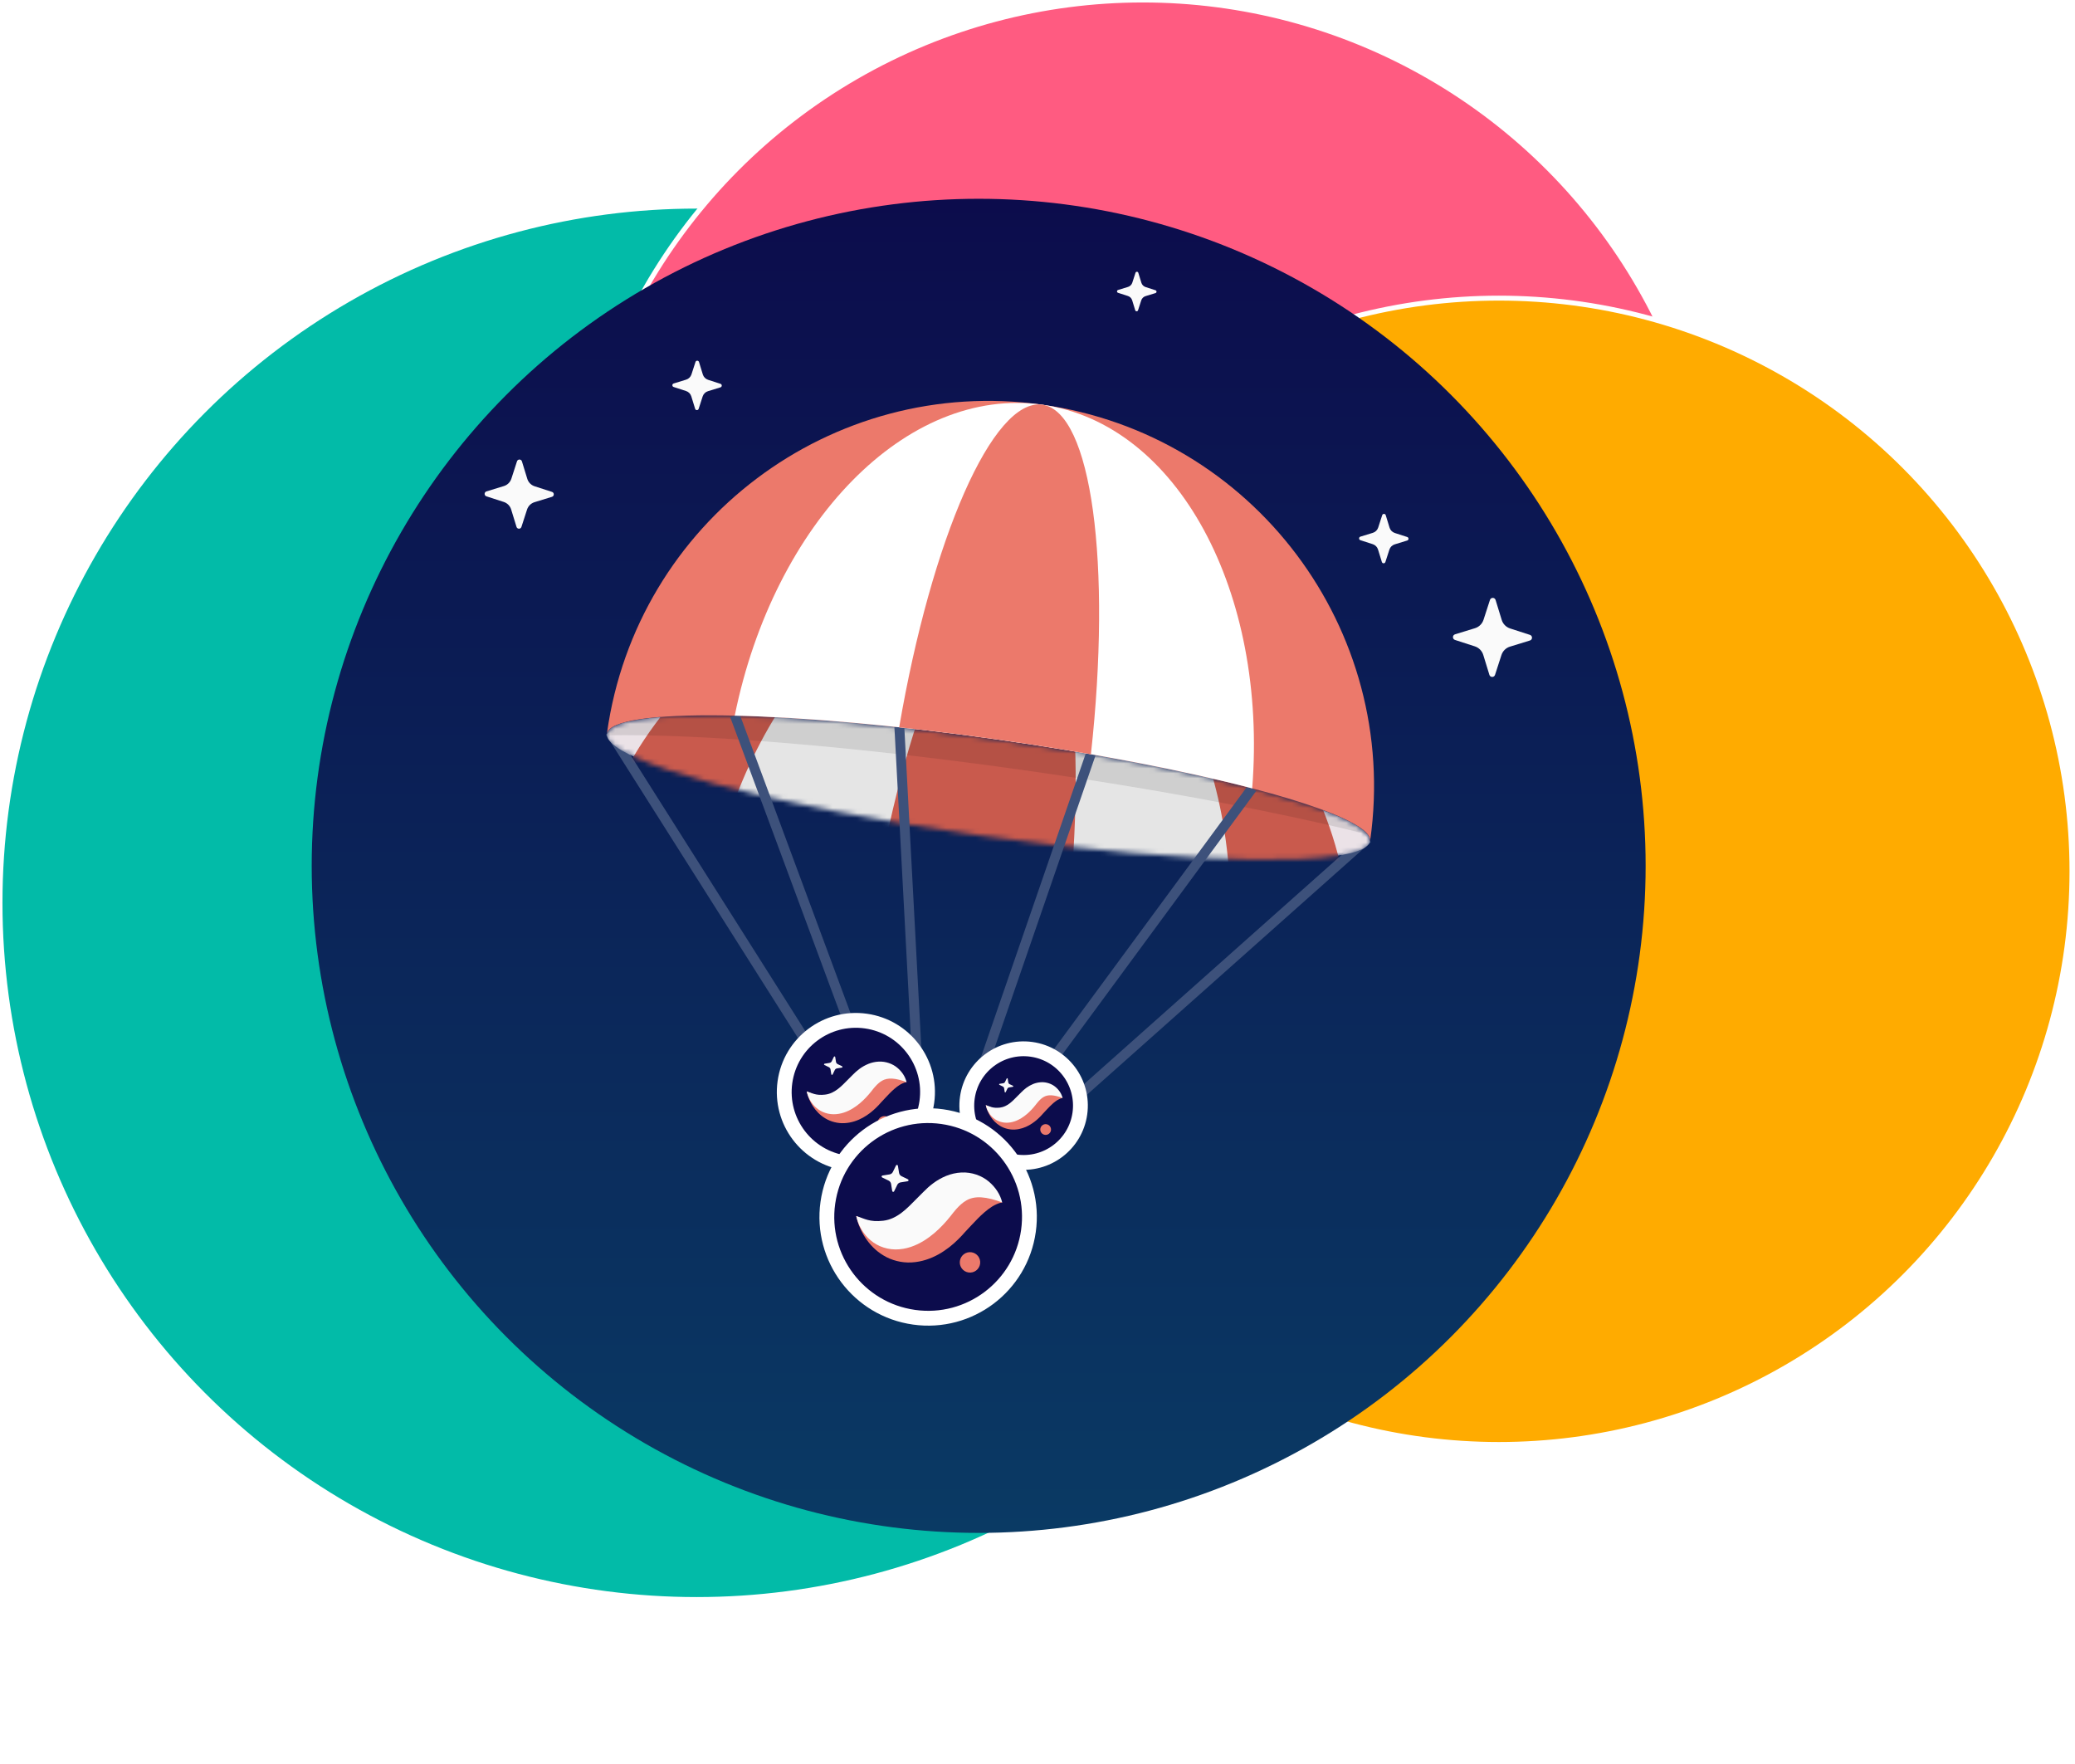 <svg width="420" height="357" viewBox="0 0 420 357" fill="none" xmlns="http://www.w3.org/2000/svg">
<circle cx="141" cy="182.716" r="141" transform="rotate(-180 141 182.716)" fill="#02BBA8"/>
<circle cx="141" cy="182.716" r="141" transform="rotate(-180 141 182.716)" stroke="white"/>
<circle cx="231.315" cy="116" r="116" transform="rotate(-180 231.315 116)" fill="#FF5B81"/>
<circle cx="231.315" cy="116" r="116" transform="rotate(-180 231.315 116)" stroke="white"/>
<circle cx="303.389" cy="176.336" r="116" transform="rotate(-180 303.389 176.336)" fill="#FFAB00"/>
<circle cx="303.389" cy="176.336" r="116" transform="rotate(-180 303.389 176.336)" stroke="white"/>
<g filter="url(#filter0_di_1_67)">
<circle cx="198.093" cy="165.229" r="135" fill="url(#paint0_linear_1_67)"/>
</g>
<path fill-rule="evenodd" clip-rule="evenodd" d="M141.414 82.742L142.226 80.231C142.392 79.721 142.795 79.323 143.307 79.167L145.83 78.391C146.179 78.284 146.182 77.791 145.835 77.679L143.324 76.867C142.814 76.701 142.417 76.298 142.259 75.786L141.485 73.263C141.378 72.915 140.885 72.911 140.773 73.258L139.96 75.769C139.795 76.279 139.392 76.676 138.88 76.834L136.357 77.608C136.008 77.716 136.004 78.208 136.352 78.32L138.863 79.133C139.373 79.298 139.77 79.702 139.927 80.214L140.702 82.736C140.809 83.085 141.302 83.089 141.414 82.742Z" fill="#FAFAFA"/>
<path fill-rule="evenodd" clip-rule="evenodd" d="M280.414 113.742L281.226 111.231C281.392 110.721 281.795 110.323 282.307 110.167L284.83 109.391C285.179 109.284 285.182 108.791 284.835 108.679L282.324 107.867C281.814 107.701 281.417 107.298 281.259 106.786L280.485 104.263C280.378 103.915 279.885 103.911 279.773 104.258L278.96 106.769C278.795 107.279 278.392 107.676 277.88 107.834L275.357 108.608C275.008 108.716 275.004 109.208 275.352 109.32L277.863 110.133C278.373 110.298 278.77 110.702 278.927 111.214L279.702 113.736C279.809 114.085 280.302 114.089 280.414 113.742Z" fill="#FAFAFA"/>
<path fill-rule="evenodd" clip-rule="evenodd" d="M302.606 136.587L303.906 132.57C304.171 131.753 304.815 131.117 305.635 130.867L309.671 129.625C310.23 129.455 310.235 128.666 309.68 128.487L305.662 127.187C304.847 126.922 304.211 126.277 303.959 125.457L302.719 121.421C302.549 120.864 301.761 120.858 301.581 121.414L300.281 125.43C300.017 126.246 299.372 126.881 298.552 127.134L294.516 128.373C293.957 128.546 293.951 129.332 294.507 129.512L298.525 130.812C299.34 131.076 299.976 131.723 300.228 132.543L301.468 136.578C301.638 137.136 302.426 137.142 302.606 136.587Z" fill="#FAFAFA"/>
<path fill-rule="evenodd" clip-rule="evenodd" d="M230.35 62.793L231 60.785C231.132 60.377 231.454 60.059 231.864 59.933L233.882 59.313C234.162 59.227 234.164 58.833 233.887 58.743L231.878 58.093C231.47 57.961 231.152 57.639 231.026 57.229L230.406 55.211C230.321 54.932 229.927 54.929 229.837 55.207L229.187 57.215C229.055 57.623 228.733 57.941 228.323 58.067L226.304 58.687C226.025 58.773 226.022 59.166 226.3 59.256L228.309 59.906C228.717 60.038 229.035 60.361 229.161 60.771L229.78 62.789C229.866 63.068 230.26 63.071 230.35 62.793Z" fill="#FAFAFA"/>
<path fill-rule="evenodd" clip-rule="evenodd" d="M105.542 106.638L106.68 103.124C106.911 102.409 107.475 101.853 108.192 101.633L111.724 100.547C112.213 100.398 112.217 99.708 111.732 99.551L108.216 98.413C107.503 98.182 106.947 97.618 106.726 96.9L105.641 93.368C105.492 92.881 104.802 92.876 104.645 93.362L103.507 96.877C103.276 97.59 102.712 98.146 101.995 98.367L98.463 99.452C97.974 99.602 97.969 100.291 98.455 100.448L101.971 101.586C102.684 101.817 103.24 102.382 103.461 103.1L104.546 106.63C104.695 107.119 105.385 107.125 105.542 106.638Z" fill="#FAFAFA"/>
<path d="M276.803 169.682L187.457 249.178" stroke="#3D517B" stroke-width="2"/>
<path d="M123.485 148.135L187.457 249.178" stroke="#3D517B" stroke-width="2"/>
<mask id="mask0_1_67" style="mask-type:alpha" maskUnits="userSpaceOnUse" x="122" y="144" width="156" height="30">
<ellipse cx="200.079" cy="159.374" rx="78" ry="9.867" transform="rotate(8 200.079 159.374)" fill="#0F7295"/>
</mask>
<g mask="url(#mask0_1_67)">
<ellipse cx="200.079" cy="159.374" rx="78" ry="9.867" transform="rotate(8 200.079 159.374)" fill="#EBE2E7"/>
<path d="M272.582 203.938C272.592 203.869 272.601 203.8 272.611 203.731C278.606 161.072 248.885 121.63 206.226 115.635C163.567 109.64 124.125 139.361 118.129 182.02C118.12 182.089 118.11 182.158 118.1 182.227C118.969 176.858 154.121 177.351 196.711 183.337C239.301 189.323 273.227 198.538 272.582 203.938Z" fill="#C95A4D"/>
<path d="M248.717 193.286C235.177 189.744 216.919 186.177 196.711 183.337C176.502 180.497 157.969 178.893 143.977 178.566C151.907 139.499 178.781 111.778 206.226 115.635C233.67 119.492 251.862 153.547 248.717 193.286Z" fill="#E5E5E5"/>
<path d="M216.072 186.375C209.9 185.301 203.413 184.279 196.711 183.337C190.009 182.395 183.491 181.589 177.262 180.921C183.8 142.774 196.223 114.229 206.226 115.635C216.229 117.041 220.302 147.904 216.072 186.375Z" fill="#C95A4D"/>
<path d="M276.867 168.888C259.136 164.404 234.137 159.653 206.283 155.738C171.681 150.875 140.957 148.467 122.83 148.815C122.822 148.715 122.824 148.616 122.838 148.518C123.596 143.122 158.793 143.607 201.452 149.602C240.756 155.126 272.682 163.4 276.867 168.888Z" fill="black" fill-opacity="0.1"/>
</g>
<path d="M148.745 144.805L187.457 249.178" stroke="#3D517B" stroke-width="2"/>
<path d="M253.439 159.518L187.457 249.178" stroke="#3D517B" stroke-width="2"/>
<path d="M220.878 152.333L187.457 249.178" stroke="#3D517B" stroke-width="2"/>
<path d="M182.025 146.872L187.457 249.178" stroke="#3D517B" stroke-width="2"/>
<path d="M277.323 170.203C277.333 170.134 277.342 170.065 277.352 169.997C283.348 127.338 253.626 87.895 210.967 81.9C168.308 75.905 128.866 105.627 122.87 148.286C122.861 148.354 122.851 148.423 122.842 148.492C123.71 143.123 158.862 143.617 201.452 149.602C244.042 155.588 277.968 164.803 277.323 170.203Z" fill="#EC796B"/>
<path d="M253.458 159.551C239.918 156.01 221.66 152.442 201.452 149.602C181.244 146.762 162.71 145.159 148.718 144.831C156.648 105.765 183.522 78.043 210.967 81.9C238.411 85.757 256.603 119.812 253.458 159.551Z" fill="white"/>
<path d="M220.813 152.64C214.641 151.566 208.154 150.544 201.452 149.602C194.75 148.66 188.232 147.855 182.003 147.186C188.541 109.04 200.964 80.494 210.967 81.9C220.97 83.306 225.043 114.17 220.813 152.64Z" fill="#EC796B"/>
<path d="M171.222 235.362C179.153 236.476 186.485 230.951 187.599 223.021C188.714 215.091 183.188 207.759 175.258 206.645C167.328 205.53 159.996 211.055 158.881 218.985C157.767 226.915 163.292 234.247 171.222 235.362Z" fill="#0C0C4C" stroke="white" stroke-width="3"/>
<path fill-rule="evenodd" clip-rule="evenodd" d="M168.531 217.454L168.966 216.559C169.055 216.377 169.226 216.25 169.426 216.218L170.408 216.061C170.544 216.039 170.571 215.855 170.448 215.795L169.553 215.36C169.371 215.272 169.244 215.1 169.212 214.901L169.055 213.918C169.033 213.782 168.85 213.755 168.789 213.879L168.354 214.774C168.266 214.955 168.094 215.083 167.895 215.114L166.912 215.271C166.776 215.293 166.749 215.477 166.872 215.537L167.768 215.972C167.949 216.061 168.077 216.232 168.109 216.432L168.266 217.414C168.287 217.55 168.471 217.578 168.531 217.454Z" fill="#FAFAFA"/>
<path fill-rule="evenodd" clip-rule="evenodd" d="M183.499 219.001C183.171 218.512 182.6 218.182 182.024 217.999C181.444 217.82 180.82 217.741 180.219 217.763C179.004 217.797 177.857 218.136 176.832 218.61C176.302 218.839 175.837 219.125 175.356 219.415C175.124 219.563 174.908 219.725 174.684 219.883L174.069 220.344C173.397 220.874 172.742 221.351 172.118 221.735C171.492 222.116 170.918 222.392 170.367 222.563C169.816 222.736 169.243 222.803 168.519 222.725C167.802 222.649 166.975 222.402 166.101 222.062C165.222 221.723 164.311 221.287 163.281 220.877C163.508 221.961 163.94 222.952 164.542 223.887C165.155 224.809 165.958 225.683 167.057 226.338C168.137 227.002 169.557 227.385 170.947 227.303C172.339 227.233 173.617 226.773 174.68 226.183C175.747 225.585 176.644 224.86 177.424 224.085C177.639 223.87 177.754 223.75 177.911 223.581L178.35 223.094C178.649 222.797 178.932 222.451 179.228 222.156C179.814 221.535 180.394 220.913 181.044 220.357C181.372 220.074 181.713 219.808 182.106 219.561C182.301 219.442 182.51 219.327 182.738 219.229C182.97 219.121 183.21 219.045 183.499 219.001Z" fill="#EC796B"/>
<path fill-rule="evenodd" clip-rule="evenodd" d="M183.499 219.001C183.23 217.889 182.578 216.894 181.629 216.094C180.685 215.302 179.294 214.77 177.83 214.851C177.108 214.888 176.389 215.054 175.742 215.319C175.098 215.583 174.505 215.926 173.98 216.31C173.718 216.503 173.476 216.708 173.235 216.915L172.599 217.526L171.611 218.516C170.35 219.79 168.972 221.297 167.027 221.528C165.118 221.754 164.38 221.212 163.281 220.877C163.412 221.436 163.594 221.987 163.875 222.489C164.149 222.999 164.488 223.489 164.933 223.932C165.159 224.146 165.4 224.359 165.673 224.551C165.946 224.736 166.245 224.908 166.569 225.051C167.215 225.33 167.962 225.501 168.708 225.504C169.454 225.51 170.186 225.376 170.842 225.154C171.501 224.935 172.09 224.638 172.625 224.313C173.69 223.656 174.554 222.885 175.304 222.089C175.682 221.691 176.031 221.281 176.359 220.868L176.745 220.375C176.862 220.232 176.981 220.088 177.099 219.955C177.577 219.42 178.029 219.001 178.547 218.711C179.061 218.412 179.742 218.233 180.61 218.291C181.475 218.348 182.447 218.604 183.499 219.001Z" fill="#FAFAFA"/>
<path fill-rule="evenodd" clip-rule="evenodd" d="M177.637 227.098C177.528 227.871 178.068 228.586 178.841 228.695C179.614 228.804 180.329 228.265 180.437 227.491C180.546 226.718 180.008 226.003 179.235 225.894C178.461 225.785 177.746 226.325 177.637 227.098Z" fill="#EC796B"/>
<path d="M205.587 235.142C211.877 236.026 217.692 231.644 218.576 225.355C219.46 219.066 215.078 213.251 208.788 212.367C202.499 211.483 196.684 215.865 195.8 222.154C194.916 228.444 199.298 234.259 205.587 235.142Z" fill="#0C0C4C" stroke="white" stroke-width="3"/>
<path fill-rule="evenodd" clip-rule="evenodd" d="M203.565 221.024L203.9 220.336C203.968 220.196 204.1 220.098 204.253 220.074L205.009 219.953C205.114 219.936 205.135 219.795 205.04 219.749L204.351 219.414C204.211 219.346 204.114 219.214 204.089 219.06L203.968 218.304C203.952 218.2 203.81 218.179 203.764 218.274L203.429 218.963C203.361 219.102 203.229 219.2 203.076 219.225L202.32 219.346C202.215 219.362 202.194 219.503 202.289 219.55L202.978 219.885C203.118 219.953 203.216 220.085 203.24 220.238L203.361 220.994C203.378 221.099 203.519 221.12 203.565 221.024Z" fill="#FAFAFA"/>
<path fill-rule="evenodd" clip-rule="evenodd" d="M215.079 222.214C214.827 221.838 214.387 221.585 213.945 221.444C213.498 221.306 213.018 221.245 212.556 221.262C211.621 221.288 210.739 221.549 209.95 221.914C209.543 222.09 209.185 222.31 208.815 222.533C208.636 222.647 208.47 222.771 208.298 222.893L207.826 223.248C207.309 223.655 206.804 224.022 206.324 224.317C205.843 224.611 205.402 224.823 204.978 224.955C204.554 225.088 204.113 225.139 203.556 225.079C203.004 225.021 202.368 224.83 201.696 224.569C201.02 224.308 200.319 223.973 199.527 223.657C199.701 224.492 200.034 225.254 200.497 225.973C200.968 226.682 201.586 227.354 202.431 227.858C203.262 228.369 204.354 228.664 205.424 228.601C206.495 228.547 207.477 228.193 208.295 227.739C209.116 227.279 209.806 226.721 210.406 226.125C210.571 225.96 210.66 225.867 210.781 225.737L211.118 225.363C211.348 225.134 211.566 224.868 211.794 224.641C212.245 224.163 212.691 223.685 213.191 223.257C213.443 223.04 213.705 222.835 214.007 222.646C214.158 222.553 214.319 222.465 214.494 222.39C214.672 222.307 214.857 222.248 215.079 222.214Z" fill="#EC796B"/>
<path fill-rule="evenodd" clip-rule="evenodd" d="M215.079 222.214C214.872 221.359 214.371 220.594 213.641 219.978C212.915 219.369 211.845 218.959 210.719 219.022C210.163 219.051 209.61 219.178 209.112 219.382C208.617 219.585 208.161 219.849 207.757 220.144C207.555 220.293 207.369 220.451 207.183 220.61L206.694 221.08L205.934 221.841C204.964 222.821 203.905 223.981 202.409 224.158C200.94 224.332 200.372 223.915 199.527 223.657C199.627 224.088 199.767 224.512 199.984 224.897C200.194 225.29 200.455 225.667 200.797 226.007C200.971 226.172 201.156 226.336 201.367 226.483C201.577 226.626 201.806 226.758 202.056 226.869C202.553 227.083 203.127 227.214 203.701 227.217C204.275 227.221 204.839 227.118 205.343 226.947C205.85 226.779 206.303 226.551 206.715 226.301C207.533 225.795 208.198 225.202 208.776 224.59C209.066 224.284 209.334 223.969 209.586 223.651L209.884 223.272C209.974 223.161 210.065 223.05 210.156 222.948C210.523 222.537 210.871 222.214 211.27 221.992C211.665 221.761 212.189 221.624 212.857 221.669C213.522 221.712 214.27 221.909 215.079 222.214Z" fill="#FAFAFA"/>
<path fill-rule="evenodd" clip-rule="evenodd" d="M210.57 228.443C210.486 229.038 210.901 229.588 211.496 229.671C212.091 229.755 212.64 229.34 212.724 228.745C212.808 228.151 212.394 227.6 211.799 227.517C211.204 227.433 210.654 227.848 210.57 228.443Z" fill="#EC796B"/>
<path d="M185.011 266.584C196.223 268.16 206.589 260.349 208.164 249.137C209.74 237.926 201.929 227.56 190.717 225.984C179.506 224.409 169.139 232.22 167.564 243.431C165.988 254.643 173.8 265.009 185.011 266.584Z" fill="#0C0C4C" stroke="white" stroke-width="3"/>
<path fill-rule="evenodd" clip-rule="evenodd" d="M180.981 241.097L181.617 239.789C181.747 239.523 181.997 239.337 182.289 239.291L183.725 239.061C183.924 239.029 183.963 238.761 183.783 238.673L182.475 238.037C182.209 237.908 182.023 237.657 181.976 237.365L181.747 235.929C181.716 235.731 181.447 235.691 181.359 235.872L180.723 237.18C180.594 237.445 180.343 237.631 180.051 237.678L178.615 237.907C178.416 237.939 178.376 238.207 178.557 238.295L179.866 238.931C180.131 239.061 180.317 239.312 180.364 239.603L180.593 241.039C180.625 241.238 180.893 241.278 180.981 241.097Z" fill="#FAFAFA"/>
<path fill-rule="evenodd" clip-rule="evenodd" d="M202.857 243.358C202.379 242.644 201.543 242.162 200.702 241.894C199.854 241.631 198.942 241.516 198.064 241.548C196.288 241.598 194.612 242.094 193.113 242.787C192.339 243.122 191.659 243.539 190.957 243.963C190.617 244.179 190.301 244.416 189.974 244.648L189.076 245.321C188.094 246.096 187.135 246.792 186.224 247.353C185.309 247.911 184.471 248.314 183.665 248.565C182.86 248.817 182.022 248.914 180.965 248.8C179.916 248.69 178.707 248.328 177.43 247.832C176.146 247.336 174.813 246.698 173.308 246.1C173.64 247.685 174.271 249.133 175.151 250.499C176.047 251.846 177.221 253.124 178.827 254.082C180.405 255.052 182.481 255.612 184.513 255.492C186.547 255.389 188.414 254.717 189.969 253.854C191.528 252.981 192.839 251.921 193.978 250.788C194.293 250.475 194.461 250.299 194.691 250.052L195.332 249.34C195.769 248.906 196.183 248.4 196.615 247.969C197.472 247.061 198.32 246.153 199.27 245.34C199.748 244.927 200.247 244.538 200.821 244.177C201.107 244.002 201.413 243.834 201.745 243.691C202.085 243.534 202.436 243.423 202.857 243.358Z" fill="#EC796B"/>
<path fill-rule="evenodd" clip-rule="evenodd" d="M202.857 243.358C202.464 241.734 201.512 240.279 200.125 239.109C198.745 237.951 196.712 237.174 194.573 237.292C193.517 237.347 192.467 237.59 191.521 237.977C190.579 238.362 189.713 238.864 188.946 239.425C188.562 239.707 188.208 240.007 187.856 240.309L186.927 241.203L185.483 242.649C183.639 244.511 181.626 246.714 178.784 247.051C175.993 247.382 174.914 246.59 173.308 246.1C173.499 246.917 173.766 247.723 174.177 248.456C174.577 249.201 175.072 249.918 175.722 250.564C176.053 250.877 176.405 251.19 176.804 251.469C177.204 251.741 177.64 251.992 178.114 252.201C179.057 252.608 180.149 252.858 181.239 252.863C182.33 252.871 183.401 252.675 184.359 252.351C185.322 252.031 186.184 251.597 186.965 251.122C188.521 250.161 189.784 249.035 190.881 247.872C191.432 247.29 191.943 246.691 192.422 246.087L192.987 245.367C193.158 245.157 193.331 244.946 193.504 244.752C194.202 243.97 194.863 243.358 195.621 242.935C196.371 242.497 197.366 242.236 198.636 242.321C199.9 242.404 201.321 242.778 202.857 243.358Z" fill="#FAFAFA"/>
<path fill-rule="evenodd" clip-rule="evenodd" d="M194.29 255.192C194.132 256.322 194.92 257.368 196.05 257.526C197.18 257.685 198.224 256.897 198.383 255.767C198.542 254.637 197.755 253.592 196.625 253.433C195.495 253.274 194.449 254.062 194.29 255.192Z" fill="#EC796B"/>
<defs>
<filter id="filter0_di_1_67" x="27.093" y="14.229" width="342" height="342" filterUnits="userSpaceOnUse" color-interpolation-filters="sRGB">
<feFlood flood-opacity="0" result="BackgroundImageFix"/>
<feColorMatrix in="SourceAlpha" type="matrix" values="0 0 0 0 0 0 0 0 0 0 0 0 0 0 0 0 0 0 127 0" result="hardAlpha"/>
<feOffset dy="20"/>
<feGaussianBlur stdDeviation="18"/>
<feComposite in2="hardAlpha" operator="out"/>
<feColorMatrix type="matrix" values="0 0 0 0 0 0 0 0 0 0 0 0 0 0 0 0 0 0 0.3 0"/>
<feBlend mode="normal" in2="BackgroundImageFix" result="effect1_dropShadow_1_67"/>
<feBlend mode="normal" in="SourceGraphic" in2="effect1_dropShadow_1_67" result="shape"/>
<feColorMatrix in="SourceAlpha" type="matrix" values="0 0 0 0 0 0 0 0 0 0 0 0 0 0 0 0 0 0 127 0" result="hardAlpha"/>
<feOffset dy="-10"/>
<feGaussianBlur stdDeviation="2"/>
<feComposite in2="hardAlpha" operator="arithmetic" k2="-1" k3="1"/>
<feColorMatrix type="matrix" values="0 0 0 0 0 0 0 0 0 0 0 0 0 0 0 0 0 0 0.25 0"/>
<feBlend mode="normal" in2="shape" result="effect2_innerShadow_1_67"/>
</filter>
<linearGradient id="paint0_linear_1_67" x1="198.093" y1="30.229" x2="198.093" y2="300.229" gradientUnits="userSpaceOnUse">
<stop stop-color="#0C0C4C"/>
<stop offset="1" stop-color="#0A3A64"/>
</linearGradient>
</defs>
</svg>
